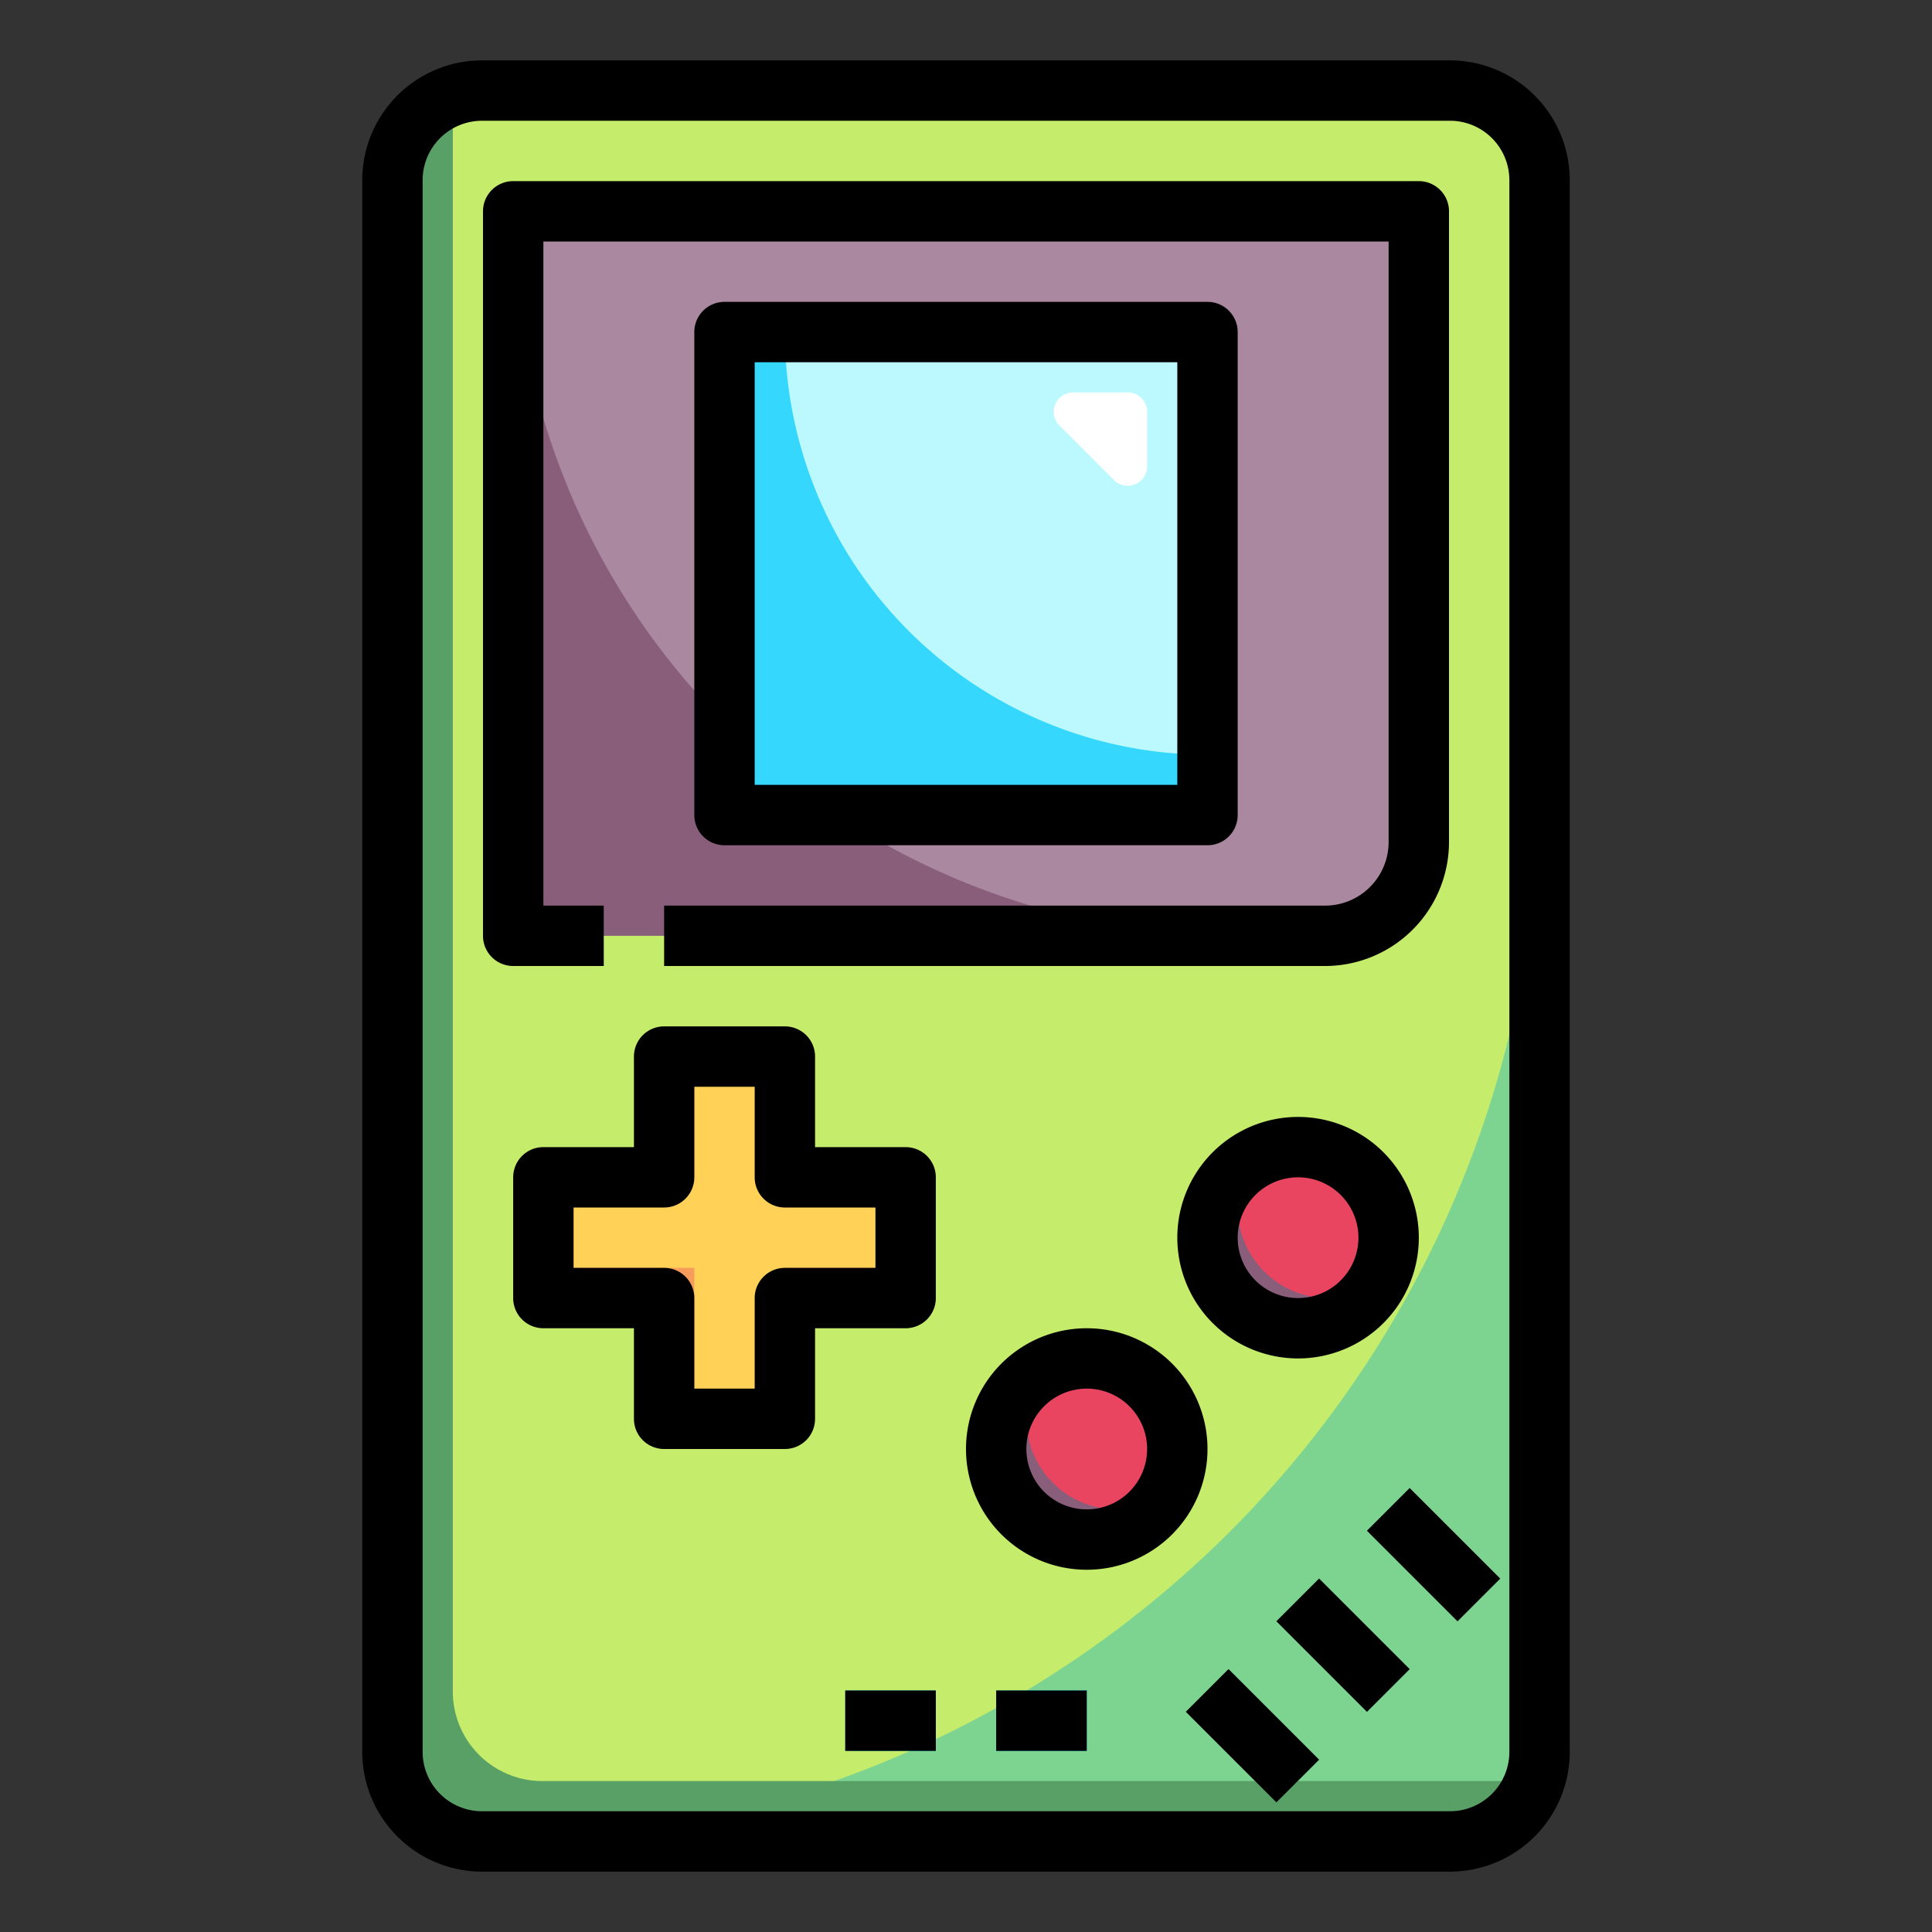 <svg id="fill" height="512" viewBox="0 0 64 64" width="512" xmlns="http://www.w3.org/2000/svg"><rect x="0" y="0" width="64" height="64" fill="#333333" stroke="none"/><rect fill="#7dd491" height="58" rx="2.967" width="38" x="13" y="3"/><path d="m48.033 3a2.967 2.967 0 0 1 2.967 2.967v52.066a2.967 2.967 0 0 1 -2.967 2.967h-32.066a2.967 2.967 0 0 1 -2.967-2.967v-20a35.033 35.033 0 0 1 35.033-35.033z" fill="#c6ec6b" transform="matrix(-1 0 0 -1 64 64)"/><path d="m50.033 59h-32.066a2.967 2.967 0 0 1 -2.967-2.967v-52.066a2.957 2.957 0 0 1 .133-.834 2.96 2.96 0 0 0 -2.133 2.834v52.066a2.967 2.967 0 0 0 2.967 2.967h32.066a2.96 2.96 0 0 0 2.834-2.133 2.957 2.957 0 0 1 -.834.133z" fill="#58a066"/><path d="m17 31v-24h30v20.9a3.1 3.1 0 0 1 -3.1 3.1z" fill="#895e7a"/><path d="m17 7h30v20.9a3.1 3.1 0 0 1 -3.1 3.1h-2.9a24 24 0 0 1 -24-24z" fill="#aa889f"/><path d="m24 11h16v16h-16z" fill="#bbf9ff"/><path d="m26 11h-2v16h16v-2a14 14 0 0 1 -14-14z" fill="#35d7fd"/><path d="m30 39h-4v-4h-4v4h-4v4h4v4h4v-4h4z" fill="#ffd257"/><path d="m23 46v-4h-4v-3h-1v4h4v4h4v-1z" fill="#f89c5b"/><path d="m22 35h1v4h-1z" fill="#f89c5b"/><path d="m26 42h4v1h-4z" fill="#f89c5b"/><circle cx="43" cy="41" fill="#e94561" r="3"/><circle cx="36" cy="48" fill="#e94561" r="3"/><path d="m37 50a3 3 0 0 1 -3-3 2.965 2.965 0 0 1 .446-1.554 2.992 2.992 0 1 0 4.108 4.108 2.965 2.965 0 0 1 -1.554.446z" fill="#895e7a"/><path d="m44 43a3 3 0 0 1 -3-3 2.965 2.965 0 0 1 .446-1.554 2.992 2.992 0 1 0 4.108 4.108 2.965 2.965 0 0 1 -1.554.446z" fill="#895e7a"/><path d="m28 56h3v2h-3z" fill="#03b3e2"/><path d="m33 56h3v2h-3z" fill="#03b3e2"/><g fill="#58a066"><path d="m40.5 55.379h2v4.243h-2z" transform="matrix(.707 -.707 .707 .707 -28.504 46.186)"/><path d="m43.5 52.379h2v4.243h-2z" transform="matrix(.707 -.707 .707 .707 -25.504 47.429)"/><path d="m46.5 49.379h2v4.243h-2z" transform="matrix(.707 -.707 .707 .707 -22.504 48.672)"/></g><path d="m36.906 15.906-1.812-1.812a.641.641 0 0 1 .454-1.094h1.811a.641.641 0 0 1 .641.641v1.811a.641.641 0 0 1 -1.094.454z" fill="#fff"/><path d="m48.033 2h-32.066a3.971 3.971 0 0 0 -3.967 3.967v52.066a3.971 3.971 0 0 0 3.967 3.967h32.066a3.971 3.971 0 0 0 3.967-3.967v-52.066a3.971 3.971 0 0 0 -3.967-3.967zm1.967 56.033a1.969 1.969 0 0 1 -1.967 1.967h-32.066a1.969 1.969 0 0 1 -1.967-1.967v-52.066a1.969 1.969 0 0 1 1.967-1.967h32.066a1.969 1.969 0 0 1 1.967 1.967z"/><path d="m20 32v-2h-2v-22h28v19.9a2.107 2.107 0 0 1 -2.1 2.1h-21.9v2h21.9a4.109 4.109 0 0 0 4.1-4.1v-20.9a1 1 0 0 0 -1-1h-30a1 1 0 0 0 -1 1v24a1 1 0 0 0 1 1z"/><path d="m40 28a1 1 0 0 0 1-1v-16a1 1 0 0 0 -1-1h-16a1 1 0 0 0 -1 1v16a1 1 0 0 0 1 1zm-15-16h14v14h-14z"/><path d="m30 38h-3v-3a1 1 0 0 0 -1-1h-4a1 1 0 0 0 -1 1v3h-3a1 1 0 0 0 -1 1v4a1 1 0 0 0 1 1h3v3a1 1 0 0 0 1 1h4a1 1 0 0 0 1-1v-3h3a1 1 0 0 0 1-1v-4a1 1 0 0 0 -1-1zm-1 4h-3a1 1 0 0 0 -1 1v3h-2v-3a1 1 0 0 0 -1-1h-3v-2h3a1 1 0 0 0 1-1v-3h2v3a1 1 0 0 0 1 1h3z"/><path d="m43 37a4 4 0 1 0 4 4 4 4 0 0 0 -4-4zm0 6a2 2 0 1 1 2-2 2 2 0 0 1 -2 2z"/><path d="m36 44a4 4 0 1 0 4 4 4 4 0 0 0 -4-4zm0 6a2 2 0 1 1 2-2 2 2 0 0 1 -2 2z"/><path d="m28 56h3v2h-3z"/><path d="m33 56h3v2h-3z"/><path d="m40.5 55.379h2v4.243h-2z" transform="matrix(.707 -.707 .707 .707 -28.504 46.186)"/><path d="m43.5 52.379h2v4.243h-2z" transform="matrix(.707 -.707 .707 .707 -25.504 47.429)"/><path d="m46.5 49.379h2v4.243h-2z" transform="matrix(.707 -.707 .707 .707 -22.504 48.672)"/></svg>